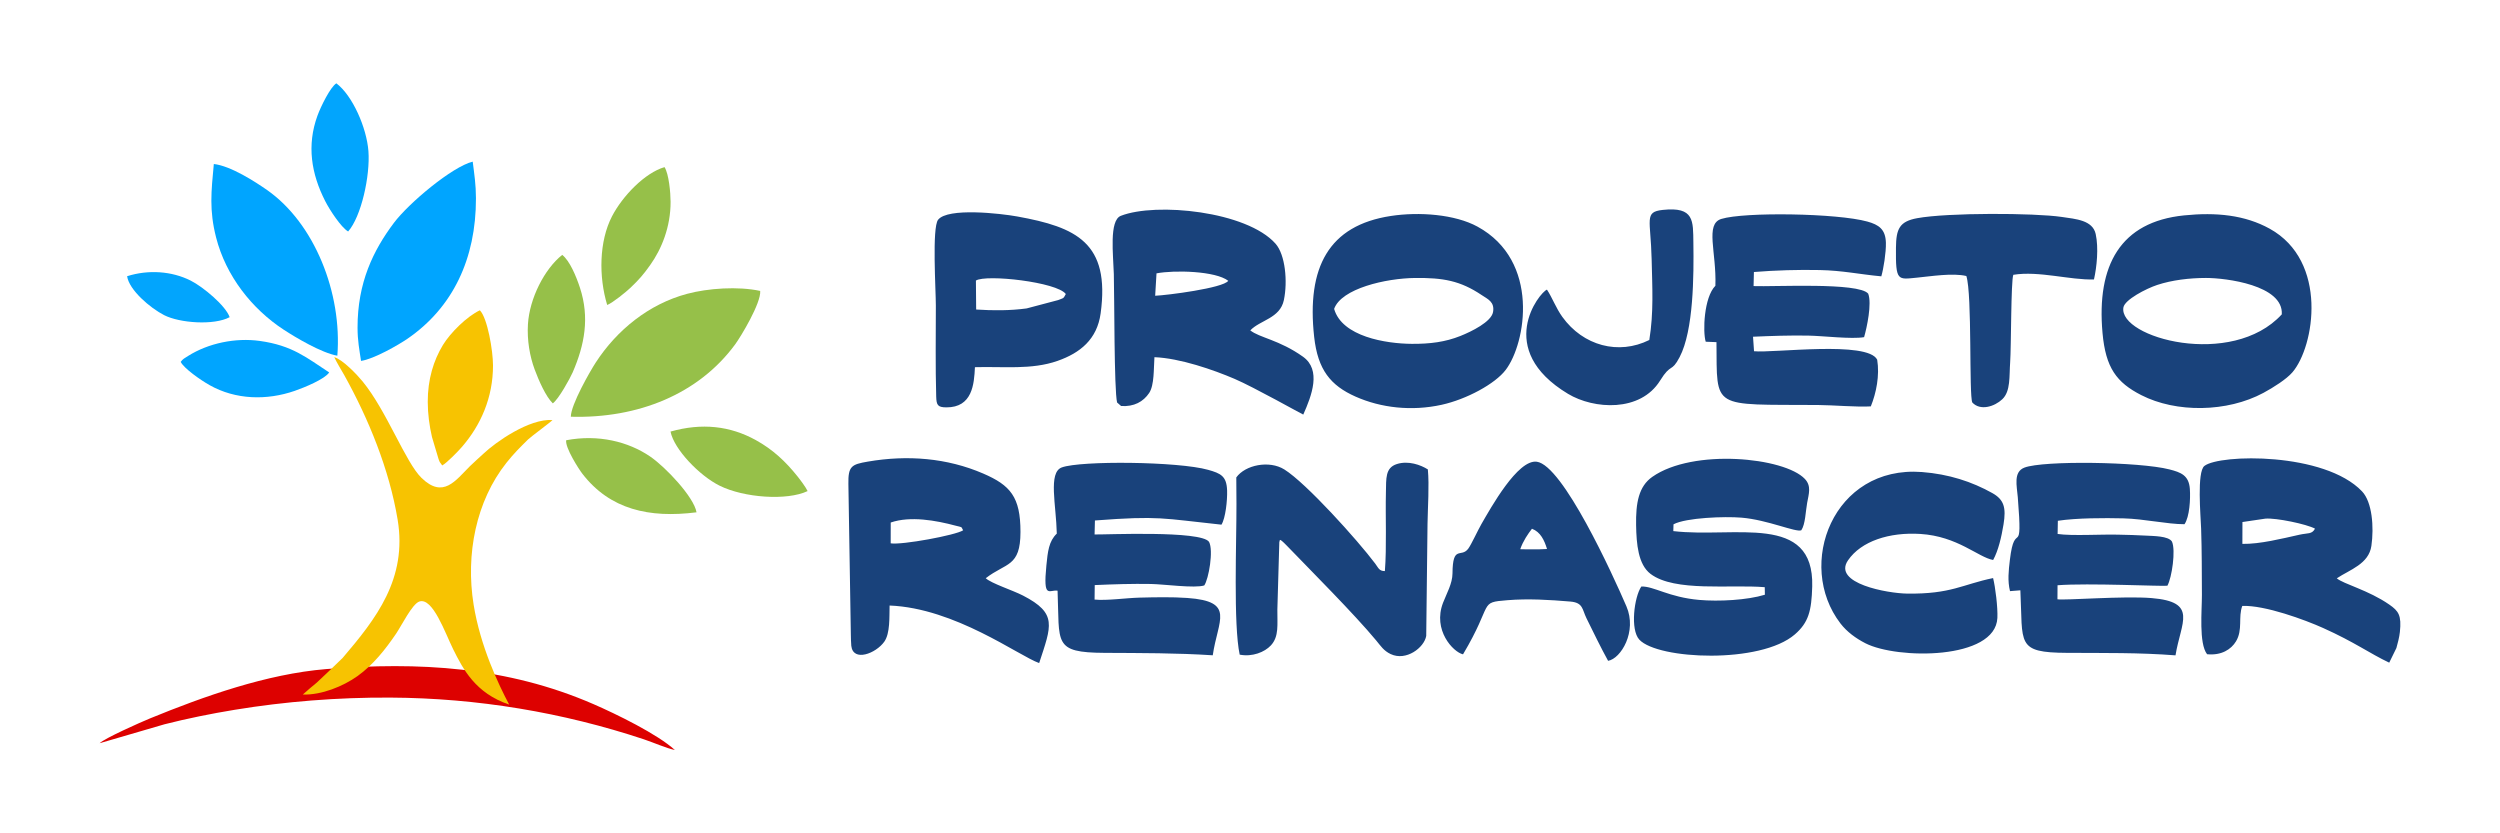 <?xml version="1.0" encoding="UTF-8"?>
<!DOCTYPE svg PUBLIC "-//W3C//DTD SVG 1.1//EN" "http://www.w3.org/Graphics/SVG/1.1/DTD/svg11.dtd">
<!-- Creator: CorelDRAW 2018 (64 Bit Versão de avaliação) -->
<svg xmlns="http://www.w3.org/2000/svg" xml:space="preserve" width="75mm" height="25mm" version="1.1" style="shape-rendering:geometricPrecision; text-rendering:geometricPrecision; image-rendering:optimizeQuality; fill-rule:evenodd; clip-rule:evenodd"
viewBox="0 0 7500 2500"
 xmlns:xlink="http://www.w3.org/1999/xlink">
 <defs>
  <style type="text/css">
   <![CDATA[
    .fil4 {fill:#96C049}
    .fil3 {fill:#00A5FF}
    .fil5 {fill:#02A5FD}
    .fil0 {fill:#19427B}
    .fil1 {fill:#DD0100}
    .fil2 {fill:#F7C301}
   ]]>
  </style>
 </defs>
 <g id="Camada_x0020_1">
  <g id="_1744605507952">
   <path class="fil0" d="M5403.97 1590.74c12.17,-18.08 12.78,-56.44 17.49,-82.15 5,-27.3 13.15,-50.63 -6.81,-71.74 -61.49,-65.05 -335.22,-92.32 -457.74,-6.28 -40.55,28.48 -49.83,77.31 -48.6,145.46 1.01,55.74 6.02,117.42 43.35,145.67 72.66,54.99 239.72,31.14 342.57,39.86l0.42 22.6c-52.69,16.28 -138.31,20.81 -197.36,15.56 -91.36,-8.12 -135.53,-41.31 -173.32,-40.21 -21.54,31.84 -33.8,129.61 -5.97,159.43 56.03,60.02 363.86,73.42 466.62,-15.81 40.91,-35.53 50.03,-70.22 52.02,-143.7 6.05,-222.35 -233.15,-144.44 -416.72,-166.14l0.57 -20.39c37.52,-20 153.84,-24.16 204.09,-19.96 78.39,6.55 164.04,45.14 179.39,37.8zm-456.05 -570.76c-92.24,45.92 -198.41,17.48 -260.92,-69.31 -19.04,-26.43 -30.18,-57.53 -46.14,-81.83 -22.91,8.9 -158.53,179.26 63.15,312.67 77.62,46.71 217.12,55.62 276.34,-39.86 33.49,-53.99 33.28,-22.22 58.48,-70.24 42.08,-80.16 42.75,-245.08 41.28,-343 -0.98,-65.56 3.34,-108.92 -91.83,-98.69 -56.92,6.13 -36.06,28.42 -33.38,148.25 1.9,84.62 6.49,158.74 -6.98,242.01zm951.13 -191.92c17.87,55.1 7.55,358.83 17.91,379.48 23.98,25.81 66.66,12.3 90.02,-9.9 25.35,-24.09 20.45,-69.05 23.51,-111.28 3.2,-44.13 2.21,-243.28 9.43,-261.93 76.51,-12.59 170.82,16.36 241.98,13.88 8.6,-37.89 14.24,-94.66 5.18,-136.21 -9.08,-41.67 -59.6,-45.02 -101.64,-51.25 -82.84,-12.29 -342.57,-13.13 -433.84,3.69 -53.35,9.82 -63.14,32.06 -63.74,88.62 -1.09,102.04 5.3,95.33 63.52,89.74 40.85,-3.92 107.02,-14.68 147.67,-4.84zm-1338.38 819.58c8.68,-24.89 23.02,-45.61 35.21,-61.41 25.84,9.8 37.23,34.71 45.19,60.76l-24.18 1.02 -34.68 0.07 -21.54 -0.44zm-171.62 315.36c93.03,-156.36 45.4,-155.32 133.56,-162.43 62.61,-5.05 126.19,-1.17 188.41,4.1 38.65,3.28 35.16,23.14 48.37,50.06 20.58,41.98 44.36,90.59 64.89,127.76 38.49,-6.63 87.54,-87.74 55.01,-163.37 -41.51,-96.51 -191.03,-423.61 -268.98,-433.95 -57.28,-7.6 -138.03,138.71 -165.89,186.7 -10.7,18.45 -30.56,61.97 -39.76,74.27 -21.39,28.59 -46.59,-12.69 -47.18,73.88 -0.21,30.83 -17.55,60.28 -28.35,88.26 -31.67,82.13 30.34,148.02 59.92,154.72zm1590.39 -283.06c15.49,-28.2 24.83,-68.47 31.1,-106.58 8.32,-50.62 1.47,-74.56 -33.78,-94.24 -61.07,-34.09 -130.11,-56.79 -210.77,-63.01 -266.46,-20.57 -379.93,278.13 -244.61,454.25 19.35,25.18 46.18,44.73 74.74,59.36 95.34,48.84 390.08,50.47 396.03,-75.94 1.49,-31.65 -6.08,-92.17 -12.87,-119.57 -91.82,18.89 -125.62,48.35 -257.88,46.6 -58.46,-0.78 -224.83,-30.47 -177.41,-99.79 39.51,-57.75 124.03,-84.97 217.13,-79.19 111.88,6.94 173.63,70.25 218.32,78.11zm-3051.7 -838.3c30.88,-19.33 243.25,4.43 269.7,40.43 -7.97,15.37 -6.98,11.59 -23.22,18.24l-94.29 24.96c-47.91,6.51 -99.24,6.82 -151.46,3.3l-0.73 -86.93zm-2.97 259.91c85.28,-2.46 169.83,8.48 247.75,-18.84 67.77,-23.76 118.73,-64.47 129.39,-142.59 28.95,-211.93 -72.9,-258.62 -250.06,-290.68 -49.78,-9.01 -208.45,-27.25 -237.58,9.86 -18.61,23.69 -6.69,211.46 -6.74,257.46 -0.09,90.14 -1.44,183.04 1.06,272.89 0.71,25.48 4.41,32.26 30.1,32.47 78.39,0.63 83.73,-69.62 86.08,-120.57zm913.23 523.59c3.48,-1.19 -5.71,-17.35 23.43,12.87 71.56,74.22 200.7,203.4 266.91,283.14 13.9,16.74 22.59,31.05 43.51,41.01 46.59,22.17 100.85,-19.38 106.83,-54.43l3.89 -336.68c0.77,-49.64 5.52,-114.46 0.99,-162.76 -21.48,-13.72 -58.72,-27.02 -92.8,-16.2 -35.43,11.24 -32.02,43.33 -33,84.78 -1.8,75.18 2.62,163.53 -3.13,236.38 -17.26,0.2 -19.48,-9.77 -28.96,-22.38 -53.05,-70.62 -206.58,-241.14 -272.55,-282.44 -45.33,-28.39 -117.36,-13.69 -144.23,23.85l0.49 79.31c0.38,113.05 -9.57,362 9.69,452.37 37.73,7.3 74.77,-7.38 93.68,-27.84 24.78,-26.81 18.89,-62.48 19.34,-107.3l5.91 -203.68zm3007.37 -682.05c-150.2,163.58 -490.12,69.99 -475.18,-20.69 3.82,-23.21 68.29,-56.68 101.7,-67.65 44,-14.44 95.9,-20.82 146,-20.87 59.46,-0.05 232.86,21.58 227.48,109.21zm-293.09 -296.93c-190.9,19.36 -262.99,149.23 -244.75,352.71 9.38,104.53 41.99,148.46 116.19,186.45 104.81,53.66 257.63,51.93 366.57,-6.74 30.11,-16.21 69.18,-40.99 86.96,-61.71 66.55,-77.58 108.11,-333.57 -68.44,-430.9 -74.38,-41.01 -160.07,-49.59 -256.53,-39.81zm-2549.91 280.52c21.64,-61.09 155,-91.88 243.03,-92.76 83.93,-0.83 135.34,8.08 199.76,51.39 17.86,12 39.43,20.29 33.94,50.93 -5.26,29.3 -64.28,58.25 -97.95,71.7 -45.45,18.16 -91.33,23.99 -145.65,23.61 -78.2,-0.55 -209.38,-21.75 -233.13,-104.87zm169.89 -278.74c-186.08,28.49 -252.9,153.71 -229.77,362.95 10.87,98.42 49.05,145.57 124.14,178.93 76.14,33.83 168.02,44.42 258.38,24.52 74.25,-16.36 160.18,-62.58 192.18,-104.76 60.75,-80.09 103.83,-326.77 -84.68,-429.68 -67.8,-37.02 -175.13,-45 -260.25,-31.96zm2397.3 818.8c-2.92,-40.79 -26.8,-49.67 -61.46,-58.57 -89.62,-23.01 -378.35,-27.06 -434.86,-5.37 -33.89,13 -22.61,55.11 -19.89,88.83 15.65,194.09 -8.88,61.45 -23.8,188.67 -3.72,31.68 -7.25,61.6 0.45,93.08l31.09 -2.47c7.98,161.54 -14.38,186.82 140.75,187.68 106.66,0.59 218.23,-1 324.67,7.49 16.08,-99.87 68.89,-160.18 -71.86,-171.86 -83.24,-6.9 -260.85,7.33 -282.31,3.64l0.25 -42.1c91.72,-7.2 316.27,3.79 329.57,1.42 13.52,-24.37 25.52,-106.93 13.62,-132.55 -10.67,-17.04 -56.98,-16.44 -76.6,-17.72 -27.8,-1.81 -57.08,-2.14 -84.53,-2.93 -49.47,-1.42 -138.76,4.33 -181.79,-2.1l0.68 -39.55c56.04,-8.43 138.8,-8.69 196.7,-7.25 62.65,1.54 130.9,17.59 183.26,17.57 15.19,-22.05 18.23,-75.58 16.06,-105.91zm-1423.41 -609.46c-34.61,34.78 -38.21,138.22 -29.01,167.88l32.25 1.26c2.07,204.06 -17.32,186.37 304.55,188.58 46.69,0.32 116.61,6.68 158.5,4.13 16.32,-40.36 26.84,-92.44 19.12,-139.97 -28.29,-57.54 -311.13,-19.57 -369.47,-25.47l-3.04 -43.53c56.18,-2.41 109.38,-4.33 165.17,-3.38 43.94,0.75 131.22,11.3 168.05,4.67 8.38,-28.66 23.76,-101.01 12.31,-130.46 -28.41,-34.72 -284.09,-20.27 -343.88,-22.73l1 -42.24c65.58,-5.31 133.52,-7.18 197.19,-5.9 69.54,1.4 120.09,12.95 185.01,18.85 6.46,-21.59 14.57,-71.8 13.76,-100.75 -1.13,-40.56 -21.13,-53.99 -55.71,-63.61 -90.27,-25.12 -368.84,-29.25 -437.96,-7.88 -49.56,15.31 -14.16,99.84 -17.84,200.55zm-1464.85 614.36c-1.38,-43.58 -19.2,-51.52 -57.03,-62.18 -89.33,-25.16 -382,-27.97 -438.88,-7.19 -41.53,15.16 -16.63,113.38 -15.02,198.54 -23.92,22.83 -27.11,53.81 -31.26,95.83 -10.07,101.99 8.26,71.9 33.59,75.37 6.54,158.16 -14.97,185.69 141.55,186.59 107.75,0.62 216.07,0.23 324.03,7.29 15.24,-106.1 69.06,-161.6 -76.35,-172 -46.56,-3.33 -96.92,-2.16 -143.67,-0.99 -39.54,0.98 -97.4,9.44 -134.56,5.84l0.5 -43.49c56.93,-2.47 111.66,-4.35 168.73,-3.32 38.72,0.7 131.64,13.53 159.89,4.37 13.29,-19.38 28.1,-104.96 14.35,-130.58 -22.78,-34.89 -313.28,-21.47 -343.45,-22.33l1.04 -41.97c194.94,-14.78 201.61,-6.15 379.62,12.56 12.11,-19.39 17.87,-72.46 16.92,-102.34zm-1009.25 158.38l0.1 -62.47c58.87,-20.2 135.49,-6.36 194.64,9.47 21.47,5.75 15.51,1.34 22.61,13.88 -21.95,14.73 -183.95,44.6 -217.35,39.12zm-119.54 273.17c0.36,10.39 0.22,24.22 1.34,34.2 5.52,49.27 73.58,23.27 98.93,-12.2 17.94,-25.1 15.04,-74.69 15.98,-108.62 196.42,7.69 388.04,151.42 448.72,172.63 36.78,-112.23 55.37,-148.96 -48.49,-202.51 -31.22,-16.1 -95.65,-36.61 -111.77,-52.04 61.07,-47.36 104.13,-32.86 104.2,-138.8 0.06,-105.39 -30.54,-140.14 -111.94,-175.26 -108.33,-46.75 -227.21,-56.29 -346.06,-35.75 -48.81,8.43 -59.21,13.44 -58.26,67.28l7.35 451.07zm4174.63 -271.55l0.19 -65.56 68.69 -10.16c31.83,-2.82 123.88,16.4 149,30.02 -9.3,17.41 -20.97,12.48 -46.68,18.2 -52.01,11.58 -118.72,28.46 -171.2,27.5zm283.27 103.29c39.27,-26.13 95.95,-42.84 103.79,-97.44 8.05,-56.05 2.44,-131.27 -28.04,-163.32 -112.54,-118.32 -427.12,-112.16 -472.93,-76.38 -23.07,18.02 -11.13,150.56 -9.85,188.15 2.25,66.31 1.99,131.97 2.35,198.27 0.25,46.5 -9.75,145.86 15.51,178.46 43.12,4.29 72.26,-14.52 86.77,-38.65 20.96,-34.87 6.09,-72.7 18.85,-106.26 68.14,-2.55 187.96,41.76 242.21,66.1 94.92,42.58 139.78,76.38 198.6,104.13l21.48 -43.86c3.63,-12.24 8.95,-33.31 10.49,-48.06 5.21,-50.06 -3.66,-62.78 -31.78,-82.33 -62.55,-43.46 -137.42,-61.56 -157.45,-78.81zm-3540.9 -914.87c53.84,-10.34 177.35,-7.21 215.27,22.35 -15.26,21.93 -184.26,43.44 -219.27,44.84l4 -67.19zm-118.22 387.43l12.04 10.53c38.78,2.55 66.53,-12.87 84.12,-39 15.81,-23.5 13.49,-74.55 15.87,-107.49 76.62,3 176.96,37.89 240.43,65.08 57.67,24.71 200.15,104.86 206.05,107.15 25.39,-57.05 54.92,-133.93 -0.92,-173.69 -70.86,-50.47 -130.96,-57.04 -158,-78.95 29.87,-31.2 89.24,-35.94 100.76,-90.88 11.69,-55.71 4.32,-136.14 -25.04,-169.23 -86.39,-97.34 -358.47,-124.81 -464.12,-83.52 -35.53,13.88 -22.6,117.19 -20.98,174.68 1.82,64.63 0.69,348.21 9.79,385.32z"/>
   <g>
    <path class="fil1" d="M978.35 2007.25c-178.14,14.68 -366.81,81.86 -527.71,147.73 -29.72,12.17 -136.5,59.72 -151.7,74.67l194.68 -56.82c67.23,-17.12 139,-31.71 210.52,-43.44 151.38,-24.81 308.69,-37.47 467.28,-36.6 260.81,1.42 516.82,44.38 759.92,125.05 26.61,8.83 69.62,27.62 93.26,32.16 -52,-47.48 -176.22,-108.12 -244.76,-137.84 -259.1,-112.35 -522.96,-127.34 -801.49,-104.91z"/>
    <path class="fil2" d="M950.44 2047.7c-14.17,11.61 -28.79,23.92 -42.03,35.93 56.08,1.91 121.27,-24.77 163.91,-55.23 47.14,-33.7 83.61,-79.78 116.04,-127.49 16.35,-24.06 48.16,-89.02 69.59,-96.3 40.23,-13.66 77.69,94.93 101.18,142.3 30.26,61.01 67.15,132.64 168.38,166.84 -32.57,-61.41 -86.64,-175.58 -106.68,-300.04 -24.26,-150.65 7.18,-310.61 98.73,-425.61 22.51,-28.28 40.47,-45.85 64.51,-69.62 8.35,-8.24 71.33,-54.61 73.45,-58.33 -69.74,-5.15 -171.16,66.68 -207.3,101.04 -14.33,13.62 -26.14,23.24 -40.36,37.34 -43.61,43.27 -80.13,98.29 -145.19,35.29 -47.98,-46.48 -104.38,-200.84 -176.64,-289.27 -15.84,-19.39 -59.16,-65.53 -85.23,-73.12 7.62,16.88 20.98,37.84 29.96,53.96 72.83,130.73 135.04,282.48 160.15,433.44 29.49,177.34 -64.62,297.33 -164.8,414.77 -2.74,3.21 -73.23,70.46 -77.67,74.1z"/>
    <path class="fil3" d="M1072.65 983.29c0.06,38.35 5.26,64.78 10.44,99.43 38.59,-5.5 112.55,-48.14 139.06,-66.32 136.14,-93.32 206.04,-240.07 205.71,-421.61 -0.07,-41.25 -4.88,-71.35 -9.71,-109.86 -61.02,14.79 -191.78,124.17 -236.45,183.73 -61.91,82.54 -109.25,179.01 -109.05,314.63z"/>
    <path class="fil3" d="M1012.03 1067.14c14.8,-187.87 -68.41,-397.54 -211.01,-497.19 -35.2,-24.59 -108.51,-72.19 -159.58,-77.94 -7.73,83.09 -14.1,138.28 6.87,220.5 29.38,115.22 107.43,214.32 203.06,276.75 35.99,23.5 112.78,69.31 160.66,77.88z"/>
    <path class="fil4" d="M1712.48 1250.19c201.28,5.67 383.39,-67.67 493.15,-217.27 16.86,-22.98 77.94,-124.07 75,-160.12 -66.45,-14.42 -156.83,-8.06 -219.45,8.71 -114.55,30.69 -210.6,108.51 -273.91,206.02 -17.38,26.76 -74.42,126 -74.79,162.66z"/>
    <path class="fil2" d="M1283.25 1205.79c0.09,36.26 5.01,71.97 12.69,105.33l19.36 64.84c1.68,4.62 1.58,5.1 3.94,10.11l7.46 10.27c14.01,-7.82 46.25,-40.94 58.18,-54.59 57.54,-65.84 94.19,-149.21 94.15,-245.44 -0.01,-43.97 -16.53,-142.15 -39.41,-165.42 -38.97,18.18 -88.71,67.76 -110.73,103.94 -28.2,46.34 -45.82,103.29 -45.64,170.96z"/>
    <path class="fil4" d="M1821.6 914.98c17.17,-6.9 57.16,-39.62 69.86,-51.74 25.94,-24.73 38.56,-39.26 59.02,-67.96 34.48,-48.36 61.51,-114.83 61.3,-189.89 -0.07,-27.58 -5.18,-83.35 -18.1,-104.02 -58.59,16.81 -125.98,86.4 -157.71,147.68 -38.62,74.6 -40.2,180.96 -14.37,265.93z"/>
    <path class="fil4" d="M1658.43 1210.08c17.56,-12.65 52.12,-75.67 59.59,-92.92 35.65,-82.38 51.34,-163.82 21.81,-254.01 -11.14,-34.02 -30.61,-80.92 -53.17,-98.48 -53.41,42.37 -98.11,130.71 -102.83,207.98 -2.93,47.84 5.49,96.22 20.05,135.51 12.51,33.73 33.52,81.55 54.55,101.92z"/>
    <path class="fil3" d="M542.11 1085.71c10.16,19.79 59.03,54.11 86.77,69.74 77.97,43.96 171.19,46.34 255.56,17.04 28.39,-9.85 89.86,-34.92 103.14,-55.15 -67.5,-44.09 -110.23,-80.91 -208.23,-94.53 -72.71,-10.1 -153.55,6.4 -215.07,45.05 -10.2,6.41 -16.3,9.33 -22.17,17.85z"/>
    <path class="fil5" d="M1044.37 694.49c39.33,-44.29 66.47,-167.25 60.91,-241.03 -5.31,-70.55 -47.94,-167.17 -96.2,-203.46 -17.79,10.7 -46.68,69.43 -56.79,97.22 -32.23,88.61 -18.64,174.01 23.38,256.25 13.68,26.78 47.15,78.09 68.7,91.02z"/>
    <path class="fil4" d="M2011.59 1294.72c10.31,52.89 86.53,132.23 147.32,162.39 73.18,36.32 202.21,45.49 263.89,16.15 -5.76,-12.22 -21.88,-33.6 -30.71,-44.62 -35.07,-43.79 -73.03,-79.87 -124.59,-108.29 -77.16,-42.55 -161.37,-52.29 -255.91,-25.63z"/>
    <path class="fil4" d="M1698.52 1320.74c-3.44,22.32 37.64,86.28 48.41,100.25 82.94,107.63 200.7,133.95 342.66,115.96 -7.56,-45.56 -92.85,-135.87 -139.35,-167.57 -65.09,-44.35 -155.1,-67.01 -251.72,-48.64z"/>
    <path class="fil5" d="M381.34 828.64c5.83,41.22 69.13,95.39 111.2,116.85 46.43,23.68 149.22,31.32 196.45,6.02 -11.87,-34.26 -79.17,-90.72 -117.13,-109.79 -56.7,-28.49 -127.19,-33.31 -190.52,-13.08z"/>
   </g>
  </g>
 </g>
</svg>
